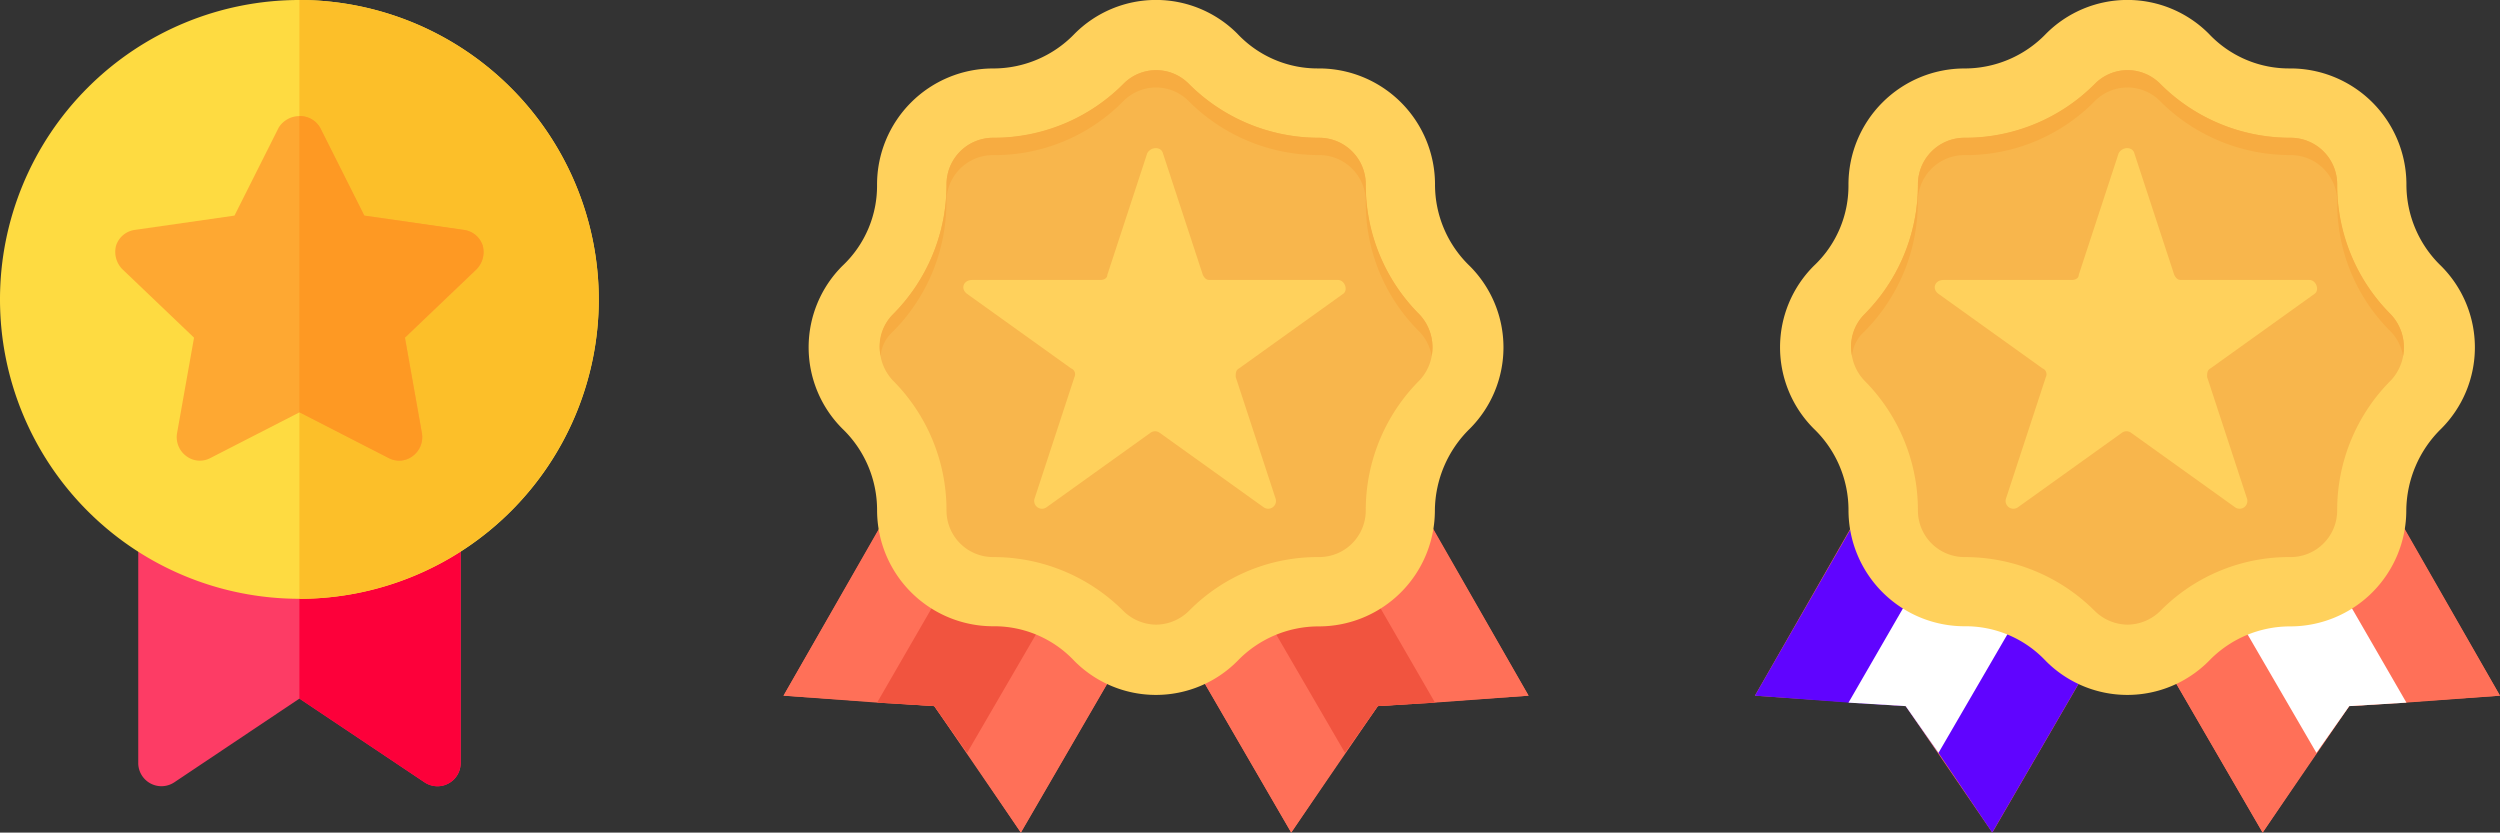 <svg xmlns="http://www.w3.org/2000/svg" width="76.17" height="25.367" viewBox="0 0 76.17 25.367"><rect x="0" y="0" width="76.17" height="25.367" fill="#333333" stroke="none"/><defs><style>.a{fill:#ff7058;}.b{fill:#f1543f;}.c{fill:#ffd15c;}.d{fill:#f8b64c;}.e{fill:#f7ac41;}.f{fill:#fff;}.g{fill:#6004ff;}.h{fill:#fd3c65;}.i{fill:#fd003a;}.j{fill:#fedb41;}.k{fill:#fcbf29;}.l{fill:#fea832;}.m{fill:#fe9923;}</style></defs><g transform="translate(-137.663 -2048)"><g transform="translate(161.535 2048)"><g transform="translate(9.925 11.588)"><path class="a" d="M240.243,243.741l-4.593.317-2.64,3.854-5.543-9.555,7.285-4.223Z" transform="translate(-227.467 -234.133)"/><path class="a" d="M234.752,235.2l5.49,9.555-2.851.211-1.742.106-1,1.425-1.637,2.428-5.543-9.555Z" transform="translate(-227.467 -235.147)"/></g><path class="b" d="M276.078,260.8l4.91,8.5-1.742.106-1,1.425-4.91-8.447Z" transform="translate(-261.138 -247.892)"/><g transform="translate(0 11.588)"><path class="a" d="M26.933,243.741l4.593.317,2.64,3.854,5.543-9.555-7.285-4.223Z" transform="translate(-26.933 -234.133)"/><path class="a" d="M32.423,235.2l-5.49,9.555,2.851.211,1.742.106,1,1.425,1.637,2.428,5.543-9.555Z" transform="translate(-26.933 -235.147)"/></g><path class="b" d="M89.443,260.8l-4.91,8.5,1.742.106,1,1.425,4.91-8.447Z" transform="translate(-81.682 -247.892)"/><path class="c" d="M62.541,13.066h0a3.505,3.505,0,0,0,0-4.963h0a3.436,3.436,0,0,1-1.056-2.481h0a3.537,3.537,0,0,0-3.537-3.537h0A3.35,3.35,0,0,1,55.466,1.03h0a3.5,3.5,0,0,0-4.963,0h0a3.436,3.436,0,0,1-2.481,1.056h0a3.537,3.537,0,0,0-3.537,3.537h0A3.35,3.35,0,0,1,43.43,8.1h0a3.505,3.505,0,0,0,0,4.963h0a3.436,3.436,0,0,1,1.056,2.481h0a3.537,3.537,0,0,0,3.537,3.537h0A3.35,3.35,0,0,1,50.5,20.141h0a3.5,3.5,0,0,0,4.963,0h0a3.436,3.436,0,0,1,2.481-1.056h0a3.537,3.537,0,0,0,3.537-3.537h0A3.526,3.526,0,0,1,62.541,13.066Z" transform="translate(-41.635 0)"/><path class="d" d="M94.553,60.094a1.442,1.442,0,0,1-1-.422,5.594,5.594,0,0,0-3.959-1.637,1.419,1.419,0,0,1-1.425-1.425,5.594,5.594,0,0,0-1.637-3.959,1.468,1.468,0,0,1,0-2.006,5.594,5.594,0,0,0,1.637-3.959,1.419,1.419,0,0,1,1.425-1.425,5.5,5.5,0,0,0,3.959-1.637,1.4,1.4,0,0,1,2.006,0,5.594,5.594,0,0,0,3.959,1.637,1.419,1.419,0,0,1,1.425,1.425,5.5,5.5,0,0,0,1.637,3.959,1.468,1.468,0,0,1,0,2.006,5.594,5.594,0,0,0-1.637,3.959,1.419,1.419,0,0,1-1.425,1.425,5.5,5.5,0,0,0-3.959,1.637A1.443,1.443,0,0,1,94.553,60.094Z" transform="translate(-83.203 -41.062)"/><path class="e" d="M86.41,51.172a5.594,5.594,0,0,0,1.637-3.959,1.419,1.419,0,0,1,1.425-1.425,5.5,5.5,0,0,0,3.959-1.637,1.4,1.4,0,0,1,2.006,0A5.594,5.594,0,0,0,99.4,45.787a1.419,1.419,0,0,1,1.425,1.425,5.5,5.5,0,0,0,1.637,3.959,1.408,1.408,0,0,1,.37.739,1.459,1.459,0,0,0-.37-1.267,5.594,5.594,0,0,1-1.637-3.959A1.419,1.419,0,0,0,99.4,45.259a5.594,5.594,0,0,1-3.959-1.637,1.4,1.4,0,0,0-2.006,0,5.594,5.594,0,0,1-3.959,1.637,1.419,1.419,0,0,0-1.425,1.425,5.594,5.594,0,0,1-1.637,3.959,1.375,1.375,0,0,0-.37,1.267A1.109,1.109,0,0,1,86.41,51.172Z" transform="translate(-83.084 -41.062)"/><path class="c" d="M143.808,91.358l1.214,3.7c.053.106.106.158.211.158h3.907c.211,0,.317.317.158.422l-3.168,2.27c-.106.053-.106.158-.106.264l1.214,3.7a.237.237,0,0,1-.37.264l-3.168-2.27a.236.236,0,0,0-.264,0l-3.168,2.27a.237.237,0,0,1-.37-.264l1.214-3.7a.193.193,0,0,0-.106-.264l-3.168-2.27c-.211-.158-.106-.422.158-.422h3.907c.106,0,.211-.053.211-.158l1.214-3.7C143.439,91.147,143.755,91.147,143.808,91.358Z" transform="translate(-132.247 -86.686)"/></g><g transform="translate(191.132 2048)"><g transform="translate(9.925 11.588)"><path class="a" d="M240.243,243.741l-4.593.317-2.64,3.854-5.543-9.555,7.285-4.223Z" transform="translate(-227.467 -234.133)"/><path class="a" d="M234.752,235.2l5.49,9.555-2.851.211-1.742.106-1,1.425-1.637,2.428-5.543-9.555Z" transform="translate(-227.467 -235.147)"/></g><path class="f" d="M276.078,260.8l4.91,8.5-1.742.106-1,1.425-4.91-8.447Z" transform="translate(-261.138 -247.892)"/><g transform="translate(0 11.588)"><path class="a" d="M26.933,243.741l4.593.317,2.64,3.854,5.543-9.555-7.285-4.223Z" transform="translate(-26.933 -234.133)"/><path class="g" d="M32.423,235.2l-5.49,9.555,2.851.211,1.742.106,1,1.425,1.637,2.428,5.543-9.555Z" transform="translate(-26.933 -235.147)"/></g><path class="f" d="M89.443,260.8l-4.91,8.5,1.742.106,1,1.425,4.91-8.447Z" transform="translate(-81.682 -247.892)"/><path class="c" d="M62.541,13.066h0a3.505,3.505,0,0,0,0-4.963h0a3.436,3.436,0,0,1-1.056-2.481h0a3.537,3.537,0,0,0-3.537-3.537h0A3.35,3.35,0,0,1,55.466,1.03h0a3.5,3.5,0,0,0-4.963,0h0a3.436,3.436,0,0,1-2.481,1.056h0a3.537,3.537,0,0,0-3.537,3.537h0A3.35,3.35,0,0,1,43.43,8.1h0a3.505,3.505,0,0,0,0,4.963h0a3.436,3.436,0,0,1,1.056,2.481h0a3.537,3.537,0,0,0,3.537,3.537h0A3.35,3.35,0,0,1,50.5,20.141h0a3.5,3.5,0,0,0,4.963,0h0a3.436,3.436,0,0,1,2.481-1.056h0a3.537,3.537,0,0,0,3.537-3.537h0A3.526,3.526,0,0,1,62.541,13.066Z" transform="translate(-41.635 0)"/><path class="d" d="M94.553,60.094a1.442,1.442,0,0,1-1-.422,5.594,5.594,0,0,0-3.959-1.637,1.419,1.419,0,0,1-1.425-1.425,5.594,5.594,0,0,0-1.637-3.959,1.468,1.468,0,0,1,0-2.006,5.594,5.594,0,0,0,1.637-3.959,1.419,1.419,0,0,1,1.425-1.425,5.5,5.5,0,0,0,3.959-1.637,1.4,1.4,0,0,1,2.006,0,5.594,5.594,0,0,0,3.959,1.637,1.419,1.419,0,0,1,1.425,1.425,5.5,5.5,0,0,0,1.637,3.959,1.468,1.468,0,0,1,0,2.006,5.594,5.594,0,0,0-1.637,3.959,1.419,1.419,0,0,1-1.425,1.425,5.5,5.5,0,0,0-3.959,1.637A1.443,1.443,0,0,1,94.553,60.094Z" transform="translate(-83.203 -41.062)"/><path class="e" d="M86.41,51.172a5.594,5.594,0,0,0,1.637-3.959,1.419,1.419,0,0,1,1.425-1.425,5.5,5.5,0,0,0,3.959-1.637,1.4,1.4,0,0,1,2.006,0A5.594,5.594,0,0,0,99.4,45.787a1.419,1.419,0,0,1,1.425,1.425,5.5,5.5,0,0,0,1.637,3.959,1.408,1.408,0,0,1,.37.739,1.459,1.459,0,0,0-.37-1.267,5.594,5.594,0,0,1-1.637-3.959A1.419,1.419,0,0,0,99.4,45.259a5.594,5.594,0,0,1-3.959-1.637,1.4,1.4,0,0,0-2.006,0,5.594,5.594,0,0,1-3.959,1.637,1.419,1.419,0,0,0-1.425,1.425,5.594,5.594,0,0,1-1.637,3.959,1.375,1.375,0,0,0-.37,1.267A1.109,1.109,0,0,1,86.41,51.172Z" transform="translate(-83.084 -41.062)"/><path class="c" d="M143.808,91.358l1.214,3.7c.053.106.106.158.211.158h3.907c.211,0,.317.317.158.422l-3.168,2.27c-.106.053-.106.158-.106.264l1.214,3.7a.237.237,0,0,1-.37.264l-3.168-2.27a.236.236,0,0,0-.264,0l-3.168,2.27a.237.237,0,0,1-.37-.264l1.214-3.7a.193.193,0,0,0-.106-.264l-3.168-2.27c-.211-.158-.106-.422.158-.422h3.907c.106,0,.211-.053.211-.158l1.214-3.7C143.439,91.147,143.755,91.147,143.808,91.358Z" transform="translate(-132.247 -86.686)"/></g><g transform="translate(137.663 2048)"><path class="h" d="M160.133,335.967h-8.421a.7.7,0,0,0-.7.7v6.83a.707.707,0,0,0,1.095.589l3.817-2.554,3.817,2.554a.707.707,0,0,0,1.095-.589v-6.83A.7.7,0,0,0,160.133,335.967Z" transform="translate(-146.8 -320.248)"/><path class="i" d="M260.912,336.669v6.83a.706.706,0,0,1-1.095.589L256,341.534v-5.567h4.21A.7.7,0,0,1,260.912,336.669Z" transform="translate(-246.878 -320.248)"/><path class="j" d="M70.142,0a9.122,9.122,0,1,0,9.122,9.122A9.14,9.14,0,0,0,70.142,0Z" transform="translate(-61.02)"/><path class="k" d="M265.122,9.122A9.14,9.14,0,0,1,256,18.245V0A9.14,9.14,0,0,1,265.122,9.122Z" transform="translate(-246.878)"/><path class="l" d="M147.24,79.538a.7.7,0,0,0-.575-.477l-3.032-.435-1.347-2.681a.744.744,0,0,0-1.263,0l-1.347,2.681-3.032.435a.7.7,0,0,0-.575.477.751.751,0,0,0,.2.73l2.175,2.077-.519,2.919a.717.717,0,0,0,.281.688.682.682,0,0,0,.744.056l2.709-1.389,2.709,1.389a.682.682,0,0,0,.744-.056.717.717,0,0,0,.281-.688l-.519-2.919,2.175-2.077A.75.75,0,0,0,147.24,79.538Z" transform="translate(-132.532 -72.057)"/><path class="m" d="M261.39,80.265l-2.175,2.077.519,2.919a.718.718,0,0,1-.281.688.682.682,0,0,1-.744.056L256,84.616V75.592a.7.7,0,0,1,.632.351l1.347,2.681,3.032.435a.7.7,0,0,1,.575.477A.751.751,0,0,1,261.39,80.265Z" transform="translate(-246.879 -72.055)"/></g></g></svg>